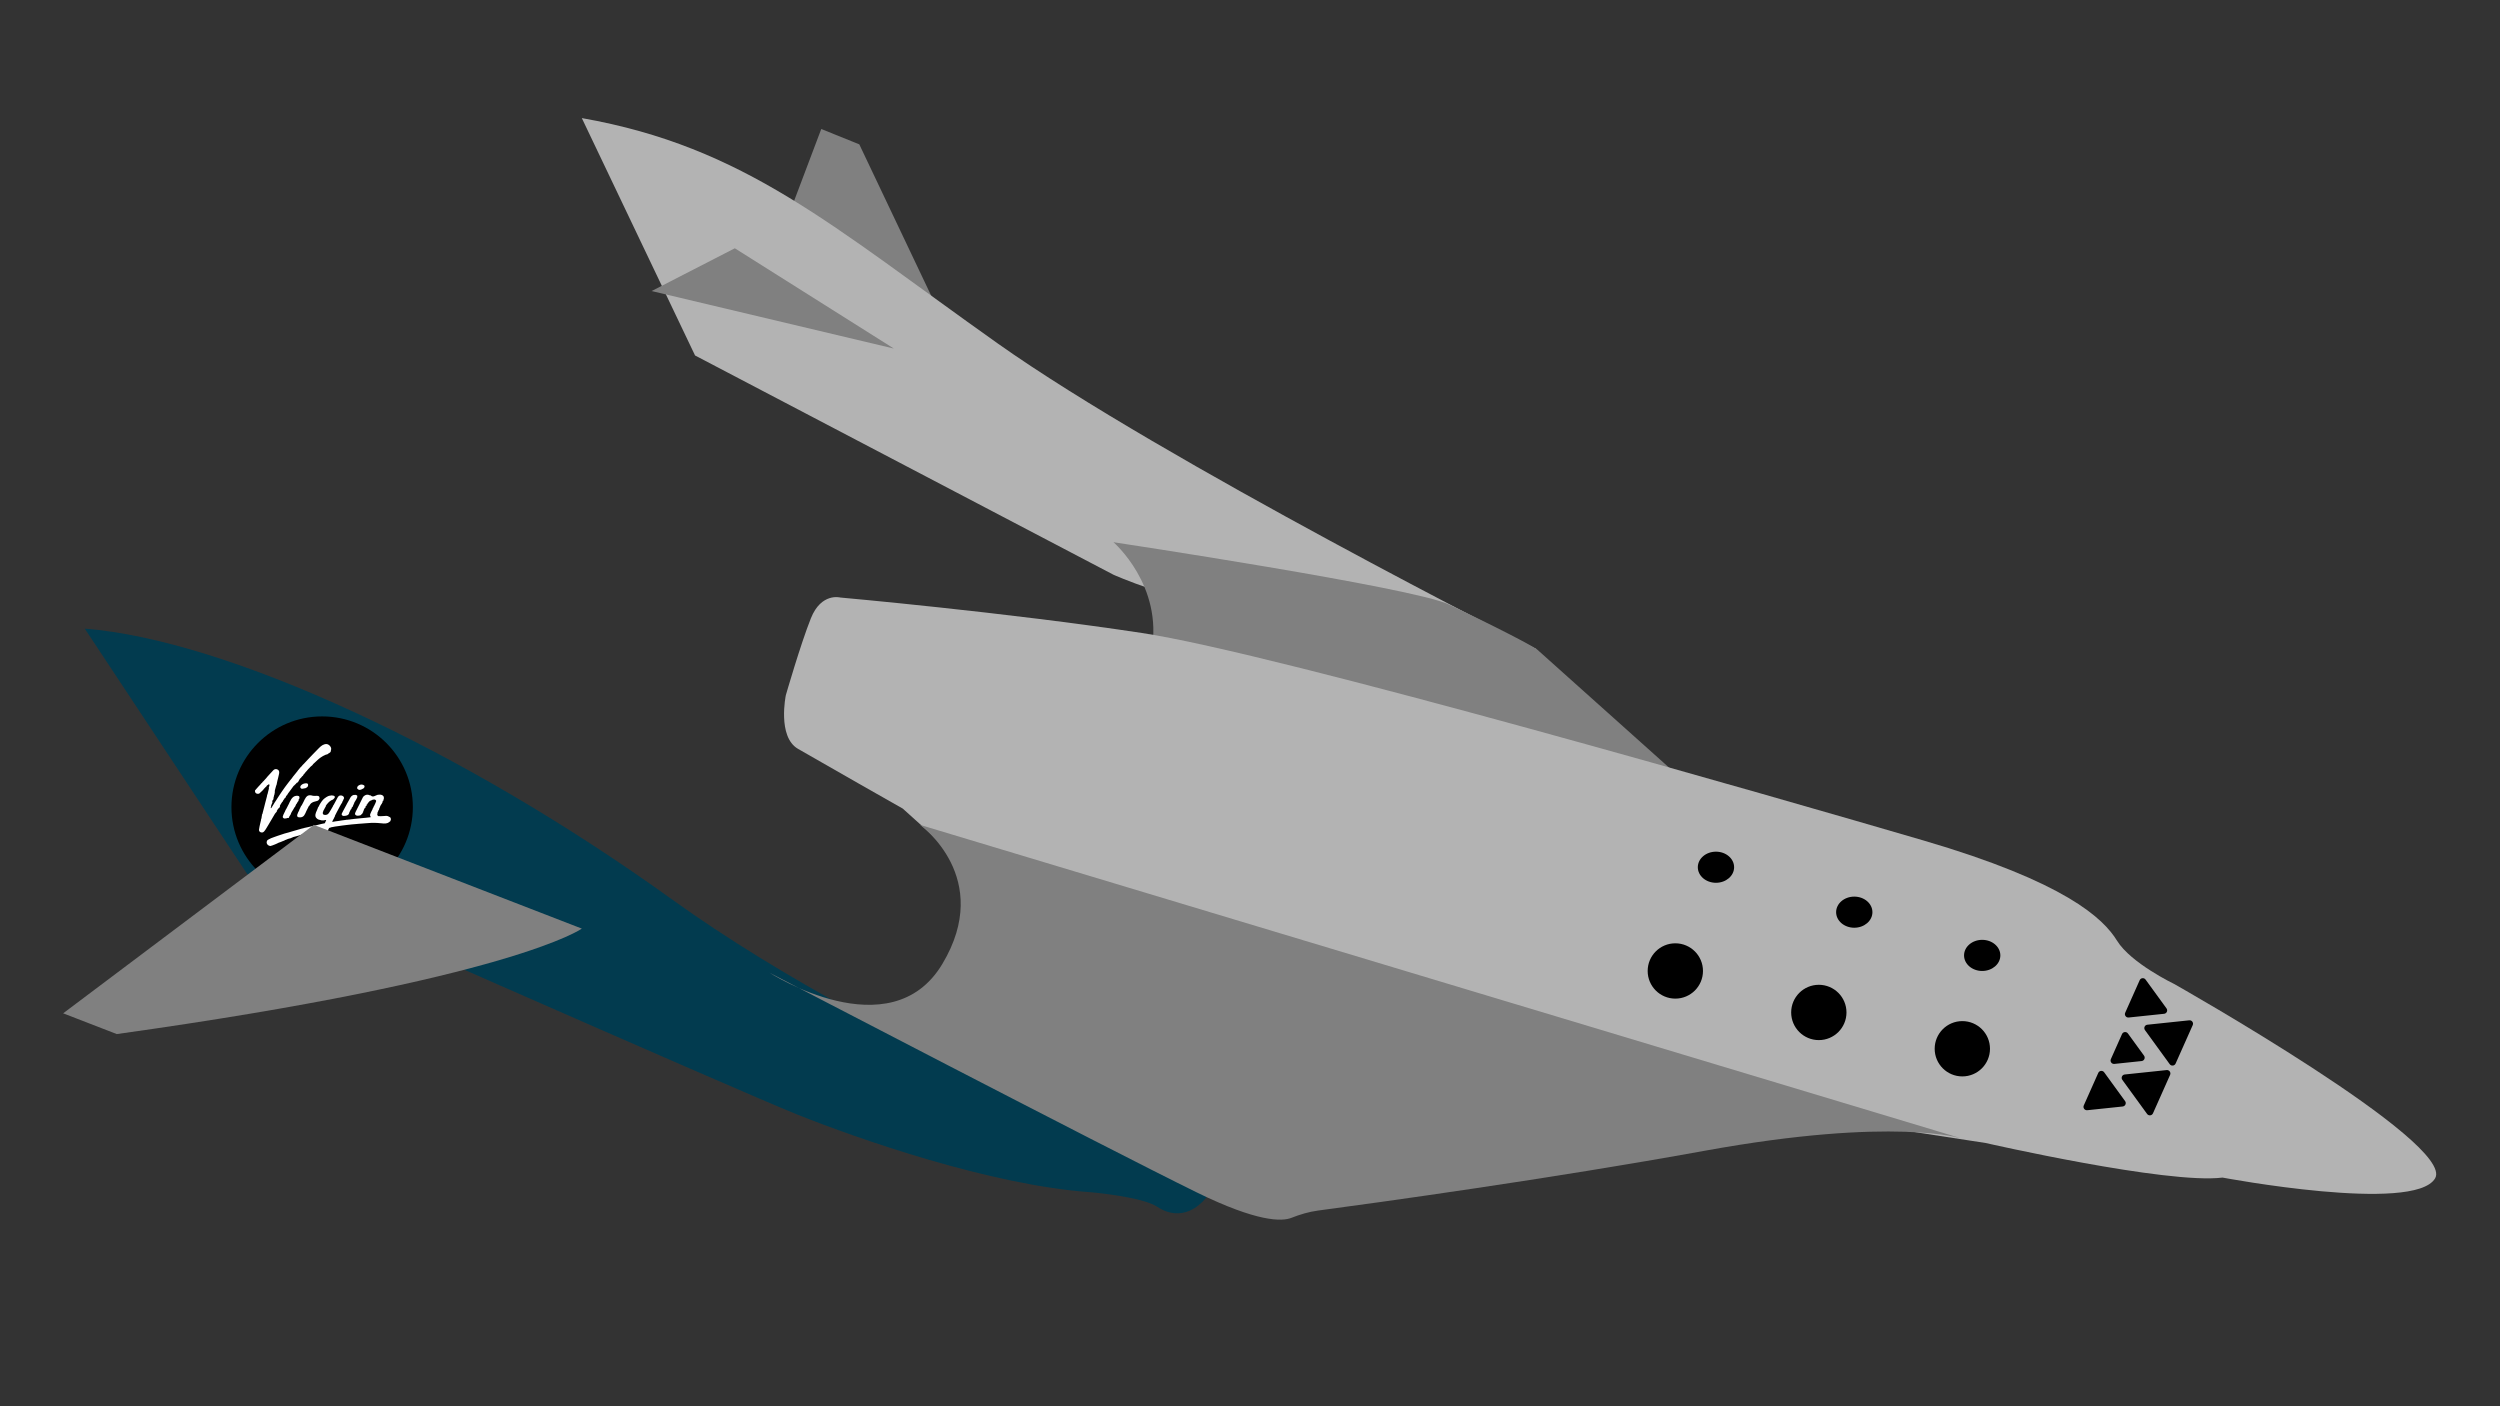 <?xml version="1.0" encoding="utf-8"?>
<!-- Generator: Adobe Illustrator 26.2.1, SVG Export Plug-In . SVG Version: 6.00 Build 0)  -->
<svg version="1.1" id="Capa_1" xmlns="http://www.w3.org/2000/svg" xmlns:xlink="http://www.w3.org/1999/xlink" x="0px" y="0px"
	 viewBox="0 0 1920 1080" style="enable-background:new 0 0 1920 1080;" xml:space="preserve">
<rect x="0" y="0" width="1920" height="1080" fill="#333333" stroke="none"/>
<style type="text/css">
	.st0{fill:#023B4F;}
	.st1{fill:#FFFFFF;}
	.st2{fill:#808080;}
	.st3{fill:#B3B3B3;}
</style>
<path class="st0" d="M65.1,482.8l124.81,188.54c0,0,375.76,165.97,422.23,184.56c46.47,18.59,148.71,54.44,225.72,59.75
	c0,0,39.17,3.32,51.12,11.29s31.18,9.58,46.79-21.77c0,0-249.28-91.76-419.9-214.58C355.49,575.14,174.64,491.43,65.1,482.8z"/>
<g>
	<circle cx="247.41" cy="619.86" r="69.66"/>
	<g>
		<path class="st1" d="M195.97,606.87c0.23-0.08,0.31-0.31,0.46-0.48c0.67-0.74,1.37-1.47,1.99-2.25c0.48-0.6,1.05-1.1,1.57-1.65
			c0.08-0.09,0.14-0.19,0.22-0.28c0.24-0.29,0.4-0.64,0.79-0.81c0.21-0.1,0.39-0.33,0.49-0.57c0.06-0.16,0.14-0.31,0.29-0.4
			c0.55-0.34,0.91-0.86,1.31-1.34c0.41-0.5,0.86-0.96,1.31-1.41c0.39-0.38,0.65-0.86,1.02-1.26c1.48-1.58,2.9-3.22,4.4-4.79
			c0.72-0.76,1.59-1.13,2.6-0.91c1.08,0.23,1.99,0.99,2.02,2.26c0.02,0.68-0.11,1.34-0.28,2c-0.22,0.84-0.38,1.69-0.58,2.54
			c-0.17,0.7-0.36,1.39-0.54,2.09c-0.06,0.23-0.12,0.45-0.14,0.69c-0.02,0.21-0.08,0.46-0.15,0.66c-0.09,0.25-0.07,0.51-0.14,0.76
			c-0.04,0.12,0.02,0.27-0.13,0.36c-0.03,0.02-0.06,0.1-0.05,0.12c0.21,0.3-0.12,0.52-0.11,0.79c0.01,0.21-0.24,0.21-0.27,0.43
			c-0.02,0.21-0.08,0.44-0.14,0.65c-0.16,0.6-0.34,1.19-0.49,1.79c-0.1,0.39-0.18,0.77-0.32,1.15c-0.04,0.1-0.08,0.2,0.02,0.29
			c0.05,0.05,0.07,0.1,0.04,0.16c-0.23,0.38-0.16,0.79-0.11,1.2c0.03,0.24-0.04,0.48-0.14,0.7c-0.09,0.21-0.18,0.41-0.05,0.64
			c0.03,0.05,0.04,0.13-0.02,0.17c-0.36,0.23-0.31,0.61-0.35,0.94c-0.03,0.29-0.06,0.56-0.2,0.82c-0.28,0.51-0.25,1.07-0.25,1.62
			c0,0.25-0.07,0.41-0.26,0.57c-0.29,0.24-0.42,0.6-0.6,0.93c-0.04,0.07-0.11,0.18-0.01,0.24c0.13,0.08,0.06,0.14,0,0.2
			c-0.12,0.13-0.12,0.31-0.05,0.42c0.22,0.39,0,0.74-0.16,1.01c-0.23,0.39-0.4,0.78-0.47,1.23c-0.03,0.19-0.15,0.36-0.22,0.54
			c-0.06,0.18-0.2,0.33-0.04,0.58c0.08,0.13-0.09,0.41-0.15,0.62c-0.02,0.06-0.05,0.11-0.09,0.16c-0.11,0.18-0.2,0.34,0.04,0.49
			c0.04,0.03,0.03,0.14,0.05,0.25c0.21-0.18,0.39-0.34,0.52-0.55c0.78-1.3,1.57-2.59,2.35-3.89c0.38-0.63,0.86-1.2,1.22-1.84
			c0.8-1.41,1.79-2.7,2.63-4.09c0.52-0.86,1.12-1.67,1.68-2.5c0.77-1.15,1.58-2.26,2.37-3.39c0.76-1.08,1.58-2.11,2.38-3.16
			c0.68-0.89,1.39-1.77,2.07-2.66c0.21-0.28,0.48-0.49,0.68-0.78c0.35-0.49,0.69-0.98,1.04-1.46c0.83-1.13,1.76-2.17,2.64-3.25
			c0.12-0.15,0.27-0.28,0.35-0.47c0.02-0.05,0.05-0.13,0.1-0.15c0.37-0.16,0.47-0.52,0.62-0.84c0.02-0.04,0.04-0.08,0.08-0.11
			c0.65-0.53,1.04-1.27,1.58-1.89c0.21-0.24,0.42-0.48,0.65-0.68c0.5-0.43,0.96-0.9,1.31-1.47c0.13-0.21,0.3-0.37,0.5-0.51
			c0.17-0.12,0.32-0.27,0.46-0.43c1.07-1.24,2.23-2.39,3.35-3.59c1.16-1.24,2.34-2.46,3.51-3.68c1.28-1.33,2.56-2.66,3.87-3.96
			c0.79-0.78,1.54-1.6,2.4-2.3c0.9-0.74,1.89-1.31,3.03-1.6c1.73-0.43,3.04,0.22,4.11,1.54c0.52,0.65,0.82,1.39,0.76,2.24
			c-0.03,0.48-0.11,0.95-0.27,1.4c-0.05,0.15-0.11,0.29-0.09,0.47c0.03,0.19-0.14,0.35-0.27,0.49c-0.43,0.45-0.97,0.75-1.51,1.02
			c-0.1,0.05-0.15,0.11-0.22,0.19c-0.2,0.23-0.38,0.46-0.76,0.42c-0.15-0.02-0.43-0.04-0.5,0.23c-0.23-0.03-0.43,0.08-0.64,0.13
			c-0.1,0.02-0.2,0.04-0.29,0.08c-1.25,0.57-2.43,1.27-3.57,2.05c-1.64,1.13-3.03,2.56-4.49,3.9c-0.36,0.33-0.73,0.67-1.1,1
			c-0.1,0.09-0.22,0.17-0.27,0.3c-0.28,0.72-0.98,1.04-1.5,1.53c-0.44,0.42-0.91,0.82-1.27,1.32c-0.18,0.25-0.39,0.43-0.62,0.61
			c-0.18,0.14-0.34,0.3-0.46,0.49c-0.31,0.48-0.75,0.83-1.08,1.29c-0.19,0.27-0.47,0.46-0.68,0.7c-0.23,0.26-0.39,0.56-0.61,0.81
			c-0.37,0.43-0.68,0.91-1.12,1.28c-0.11,0.1-0.19,0.2-0.17,0.34c0.05,0.23-0.08,0.29-0.24,0.41c-0.33,0.24-0.66,0.49-0.91,0.84
			c-0.27,0.38-0.52,0.81-0.94,1.07c-0.34,0.21-0.53,0.55-0.73,0.88c-0.36,0.58-0.7,1.17-0.99,1.8c-0.16,0.35-0.44,0.63-0.86,0.7
			c-0.12,0.02-0.24,0.07-0.31,0.17c-0.22,0.3-0.53,0.53-0.73,0.85c-0.04,0.06-0.08,0.15-0.14,0.17c-0.35,0.12-0.49,0.45-0.73,0.69
			c-0.05,0.05-0.1,0.12-0.16,0.16c-0.67,0.42-1.04,1.1-1.5,1.7c-0.73,0.94-1.39,1.95-2.13,2.89c-0.44,0.56-0.85,1.16-1.29,1.72
			c-0.15,0.2-0.25,0.43-0.36,0.64c-0.1,0.19-0.33,0.33-0.31,0.59c0,0.05-0.09,0.12-0.16,0.15c-0.53,0.28-0.64,0.46-0.8,1.06
			c-0.11,0.43-0.28,0.86-0.76,1.06c-0.15,0.06-0.28,0.14-0.3,0.31c-0.04,0.43-0.41,0.65-0.63,0.95c-0.11,0.15-0.24,0.3-0.31,0.48
			c-0.13,0.33-0.38,0.6-0.46,0.96c-0.02,0.07-0.06,0.14-0.15,0.15c-0.26,0.05-0.31,0.25-0.43,0.45c-0.18,0.32-0.37,0.64-0.6,0.93
			c-0.27,0.34-0.46,0.73-0.68,1.1c-0.07,0.11-0.09,0.25-0.18,0.36c-0.1,0.12-0.19,0.27,0,0.42c0.06,0.04-0.08,0.55-0.17,0.7
			c-0.16,0.26-0.33,0.52-0.5,0.77c-0.05,0.07-0.11,0.16-0.19,0.18c-0.41,0.14-0.64,0.45-0.84,0.81c-0.26,0.45-0.56,0.88-0.8,1.34
			c-0.08,0.15-0.12,0.27-0.02,0.45c0.15,0.27,0.01,0.47-0.3,0.46c-0.17-0.01-0.21,0.05-0.25,0.18c-0.05,0.17-0.14,0.31-0.27,0.4
			c-0.48,0.34-0.7,0.86-0.96,1.34c-0.29,0.53-0.62,1.03-0.92,1.55c-0.42,0.72-0.85,1.44-1.27,2.17c-0.14,0.24-0.29,0.49-0.44,0.73
			c-0.62,1.01-1.19,2.05-1.8,3.06c-0.59,0.99-1.17,1.99-1.79,2.97c-0.52,0.82-0.99,1.67-1.67,2.38c-0.56,0.59-1.2,0.96-2.03,0.84
			c-0.67-0.1-1.26-0.32-1.65-0.96c-0.23-0.38-0.34-0.78-0.29-1.2c0.1-0.86,0.3-1.71,0.45-2.57c0.18-1.02,0.45-2.02,0.68-3.02
			c0.11-0.49,0.27-0.98,0.36-1.48c0.03-0.18,0.1-0.34,0.02-0.52c-0.03-0.08-0.01-0.14,0.05-0.2c0.12-0.12,0.17-0.29,0.2-0.45
			c0.1-0.62,0.25-1.22,0.4-1.83c0.05-0.19-0.08-0.27-0.22-0.34c0.11-0.14,0.33-0.13,0.36-0.33c0.02-0.16,0.02-0.3-0.07-0.43
			c-0.09-0.13-0.02-0.23,0.06-0.32c0.38-0.44,0.45-0.99,0.57-1.54c0.16-0.73,0.37-1.45,0.56-2.17c0.19-0.73,0.36-1.45,0.57-2.17
			c0.31-1.08,0.52-2.19,0.82-3.27c0.46-1.63,0.84-3.28,1.29-4.92c0.12-0.43,0.04-0.9,0.27-1.3c0.25-0.42,0.3-0.91,0.41-1.37
			c0.24-1.02,0.53-2.03,0.76-3.05c0.08-0.35,0.16-0.64,0.01-0.98c-0.11-0.26,0.22-0.45,0.14-0.71c0.25-0.23,0.21-0.64,0.51-0.82
			c-0.05-0.09-0.1-0.12-0.17-0.1c-0.24,0.07-0.23-0.05-0.14-0.2c0.15-0.27,0.15-0.46-0.03-0.66c-0.24-0.26-0.25-0.24-0.53,0
			c-0.24,0.22-0.42,0.52-0.82,0.55c-0.13,0.01-0.2,0.3-0.44,0.24c-0.03-0.01-0.02,0.11-0.03,0.16c-0.05,0.26-0.22,0.44-0.41,0.63
			c-0.24,0.23-0.52,0.41-0.74,0.66c-0.22,0.25-0.47,0.5-0.7,0.76c-0.18,0.22-0.46,0.3-0.57,0.63c-0.09,0.26-0.36,0.48-0.6,0.64
			c-0.19,0.13-0.06,0.42-0.36,0.48c-0.26,0.05-0.35,0.35-0.53,0.53c-0.17,0.16-0.37,0.28-0.55,0.43c-0.23,0.19-0.43,0.42-0.62,0.64
			c-0.32,0.37-0.67,0.67-1.14,0.79c-0.47,0.12-0.93,0.09-1.41-0.03c-1.01-0.25-1.4-1.03-1.48-1.81c-0.02-0.24,0.13-0.47,0.02-0.7
			C195.92,606.98,195.95,606.93,195.97,606.87z"/>
		<path class="st1" d="M293.73,615.76c0.07,0.05,0.14-0.03,0.21-0.01c0,0.03,0.01,0.06,0,0.08c-0.02,0.04-0.04,0.1-0.07,0.11
			c-0.19,0.08,0.01,0.35-0.19,0.42c-0.19,0.07-0.18,0.27-0.29,0.4c-0.15,0.18-0.07,0.4-0.13,0.61c-0.11,0.1-0.28-0.13-0.39,0.07
			c-0.07,0.13-0.07,0.25,0.01,0.38c0.05,0.08-0.03,0.11-0.08,0.12c-0.21,0.01-0.26,0.11-0.2,0.3c0.01,0.04,0,0.11,0,0.11
			c-0.45,0.04-0.36,0.48-0.52,0.73c-0.17,0.28-0.28,0.6-0.4,0.9c-0.07,0.17-0.21,0.34-0.08,0.55c0.02,0.03,0.01,0.11-0.03,0.11
			c-0.32-0.01-0.16,0.37-0.38,0.45c-0.04,0.01-0.09,0.13-0.08,0.14c0.23,0.24-0.08,0.41-0.07,0.6c0.01,0.24-0.26,0.24-0.28,0.43
			c-0.02,0.18-0.07,0.34-0.29,0.39c-0.06,0.01-0.22,0.2,0.04,0.27c0.08,0.02,0.05,0.1-0.01,0.13c-0.19,0.09-0.44,0.16-0.22,0.45
			c0.03,0.05-0.02,0.07-0.06,0.09c-0.26,0.19-0.33,0.33-0.28,0.63c0.01,0.09-0.05,0.13-0.06,0.2c-0.02,0.08-0.07,0.16,0.01,0.25
			c0.17,0.17,0.11,0.29-0.1,0.36c-0.09,0.03-0.17,0.16-0.1,0.2c0.21,0.13,0.05,0.28,0.07,0.42c0.05,0.31,0.17,0.61,0.35,0.86
			c0.14,0.2,0.38,0.27,0.63,0.3c0.69,0.07,1.38,0.04,2.07,0.01c0.88-0.04,1.76-0.1,2.65-0.15c0.39-0.02,0.77-0.09,1.16-0.1
			c0.82-0.03,1.53,0.28,2.2,0.69c0.31,0.19,0.66,0.31,0.94,0.57c0.2,0.18,0.28,0.39,0.33,0.61c0.07,0.3,0.08,0.62,0.1,0.94
			c0.01,0.22,0.02,0.45-0.21,0.58c-0.12,0.07-0.05,0.16-0.05,0.24c0.02,0.23-0.09,0.42-0.25,0.55c-0.37,0.29-0.76,0.56-1.14,0.85
			c-0.46,0.35-0.97,0.57-1.55,0.65c-0.3,0.04-0.58,0.15-0.88,0.18c-1.01,0.12-2.01-0.01-3-0.12c-1.21-0.14-2.42-0.22-3.63-0.3
			c-1.33-0.1-2.66,0.01-4-0.05c-0.52-0.02-1.05,0.06-1.57,0.1c-1.1,0.08-2.21,0.15-3.31,0.23c-0.85,0.06-1.7,0.15-2.55,0.21
			c-0.91,0.07-1.82,0.14-2.73,0.19c-0.36,0.02-0.71,0.08-1.07,0.11c-1.3,0.12-2.6,0.21-3.9,0.34c-1.34,0.14-2.68,0.32-4.02,0.45
			c-1.21,0.12-2.41,0.3-3.61,0.45c-1.07,0.14-2.13,0.3-3.2,0.46c-1.39,0.2-2.8,0.34-4.17,0.68c-0.31,0.08-0.64,0.11-0.97,0.17
			c-0.17,0.03-0.32,0.05-0.44,0.19c-0.08,0.09-0.19,0.12-0.32,0.12c-0.52-0.03-0.91,0.19-1.09,0.69c-0.1,0.3-0.31,0.53-0.43,0.82
			c-0.09,0.22-0.06,0.54-0.41,0.65c-0.13,0.04,0.13,0.24-0.03,0.39c-0.1,0.09-0.25,0.18-0.28,0.34c0,0.02,0.02,0.06,0.03,0.08
			c0.09,0.2-0.03,0.34-0.13,0.49c-0.19,0.25-0.47,0.47-0.36,0.85c0.01,0.03-0.02,0.14-0.17,0.12c-0.18-0.03-0.16,0.21-0.14,0.3
			c0.05,0.21-0.04,0.34-0.18,0.47c-0.04,0.04-0.11,0.08-0.12,0.13c-0.11,0.62-0.51,1.11-0.72,1.68c-0.11,0.3-0.33,0.57-0.25,0.93
			c0.01,0.05-0.08,0.22-0.1,0.22c-0.42,0.04-0.24,0.39-0.32,0.6c-0.16,0.43-0.33,0.86-0.53,1.28c-0.2,0.41-0.31,0.87-0.63,1.23
			c-0.06,0.07,0.01,0.15-0.01,0.21c-0.14,0.44-0.34,0.84-0.55,1.25c-0.11,0.21-0.19,0.46-0.19,0.69c0,0.13-0.02,0.15-0.12,0.14
			c-0.25-0.03-0.35,0.14-0.4,0.33c-0.04,0.15-0.25,0.32,0.01,0.47c0.09,0.05,0.07,0.16,0.01,0.24c-0.06,0.1-0.13,0.01-0.19-0.01
			c-0.16-0.04-0.22,0.09-0.15,0.17c0.17,0.19-0.05,0.31-0.04,0.46c0.01,0.22-0.13,0.32-0.28,0.45c-0.13,0.11-0.17,0.33-0.38,0.38
			c-0.07,0.02-0.08,0.1-0.05,0.15c0.07,0.14,0,0.29,0,0.43c0,0.22,0.13,0.57-0.31,0.63c-0.16,0.03-0.23,0.22-0.22,0.4
			c0.02,0.17,0.04,0.34,0.05,0.52c-0.34,0-0.34,0-0.44,0.33c-0.03,0.1-0.04,0.19,0.07,0.22c0.22,0.05,0.03,0.2,0.08,0.29
			c0.12,0.21-0.05,0.14-0.15,0.14c-0.03,0-0.08,0.02-0.08,0.02c0.02,0.28-0.18,0.46-0.31,0.68c-0.05,0.08,0.11,0.34,0.26,0.51
			c-0.06,0.12-0.22,0.16-0.29,0.31c-0.05,0.1-0.14,0.14,0.01,0.21c0.01,0.01,0.03,0.03,0.03,0.03c-0.18,0.17-0.04,0.42-0.12,0.56
			c-0.08,0.16,0.04,0.3-0.07,0.44c-0.04,0.05-0.07,0.23-0.1,0.23c-0.4-0.02-0.24,0.43-0.47,0.55c-0.14,0.07-0.07,0.22-0.09,0.33
			c-0.01,0.11-0.01,0.24,0.18,0.19c0.02-0.01,0.07,0.19,0.03,0.31c-0.13,0.35-0.21,0.71-0.08,1.08c0.04,0.13-0.03,0.2-0.12,0.26
			c-0.19,0.11-0.36,0.29-0.61,0.17c-0.06,0.16,0.06,0.12,0.1,0.13c0.06,0.02,0.07,0.05,0.08,0.1c0.02,0.08-0.05,0.06-0.08,0.05
			c-0.36-0.03-0.3,0.28-0.39,0.47c-0.08,0.18-0.05,0.33,0.15,0.4c0.11,0.04,0.17,0.12,0.21,0.22c0.04,0.1,0.15,0.21-0.06,0.26
			c-0.09,0.02-0.03,0.1-0.03,0.15c0,0.09,0.16,0.22,0.1,0.22c-0.25,0-0.2,0.41-0.47,0.33c-0.04-0.01-0.08-0.02-0.12-0.03
			c0.34,0.22-0.36,0.36-0.04,0.64c0.11,0.1,0.05,0.41,0.32,0.57c-0.35,0.11-0.47,0.44-0.76,0.56c-0.07,0.03-0.1,0.14-0.03,0.23
			c0.06,0.07,0.12,0.14,0.2,0.24c-0.38-0.04-0.62,0.14-0.82,0.4c-0.12,0.16-0.3,0.25-0.48,0.32c-0.57,0.2-1.17,0.35-1.77,0.24
			c-0.49-0.09-0.98-0.28-1.36-0.64c-0.07-0.06-0.13-0.12-0.2-0.18c-0.84-0.62-1.07-1.46-0.97-2.46c0.13-1.21,0.53-2.32,1.07-3.4
			c0.33-0.66,0.6-1.34,0.91-2.01c0.32-0.68,0.65-1.35,0.97-2.03c0.13-0.28,0.24-0.58,0.36-0.86c0.19-0.46,0.43-0.89,0.69-1.31
			c0.15-0.23,0.22-0.51,0.32-0.77c0.15-0.39,0.24-0.81,0.51-1.15c0.08-0.1,0.13-0.24,0.16-0.37c0.09-0.42,0.31-0.78,0.51-1.15
			c0.24-0.44,0.53-0.87,0.56-1.4c0-0.03,0.01-0.07,0.03-0.08c0.4-0.2,0.4-0.63,0.55-0.97c0.34-0.75,0.67-1.51,0.98-2.28
			c0.61-1.51,1.3-2.99,1.92-4.51c0.44-1.08,0.89-2.17,1.43-3.2c0.03-0.06,0.04-0.14,0.07-0.24c-0.25-0.05-0.48-0.03-0.71,0
			c-1.1,0.17-2.17,0.42-3.24,0.74c-0.89,0.27-1.8,0.46-2.69,0.69c-1.23,0.32-2.47,0.62-3.69,0.98c-1.16,0.34-2.33,0.68-3.5,1
			c-0.62,0.17-1.25,0.32-1.87,0.49c-1.18,0.33-2.36,0.69-3.55,1.02c-0.84,0.23-1.68,0.44-2.52,0.66c-0.04,0.01-0.1,0.01-0.13,0.03
			c-0.48,0.3-1.06,0.37-1.56,0.67c-0.42,0.25-0.91,0.4-1.4,0.47c-0.85,0.12-1.59,0.52-2.36,0.82c-0.32,0.13-0.61,0.32-0.96,0.35
			c-0.07,0.01-0.16,0.02-0.21,0.07c-0.51,0.48-1.21,0.58-1.81,0.84c-1,0.44-2,0.87-3.06,1.17c-0.46,0.13-0.8,0.48-1.24,0.62
			c-0.57,0.19-1.08,0.5-1.63,0.71c-0.68,0.26-1.39,0.49-2.05,0.79c-0.5,0.22-1,0.36-1.53,0.45c-0.18,0.03-0.32-0.07-0.47-0.12
			c-0.96-0.26-1.71-0.78-2.13-1.71c-0.23-0.49-0.27-1.02-0.12-1.53c0.08-0.28,0.11-0.57,0.29-0.84c0.22-0.31,0.49-0.52,0.8-0.7
			c1.41-0.82,2.9-1.45,4.45-1.95c0.9-0.29,1.79-0.62,2.67-0.95c1.8-0.66,3.62-1.27,5.47-1.81c1.01-0.29,2.02-0.56,3.04-0.82
			c0.91-0.24,1.81-0.52,2.71-0.82c1.48-0.49,3-0.82,4.48-1.29c0.93-0.3,1.88-0.51,2.81-0.81c0.48-0.16,0.99-0.26,1.49-0.35
			c0.29-0.05,0.54-0.17,0.81-0.25c0.69-0.2,1.41-0.27,2.11-0.44c1.15-0.28,2.3-0.55,3.45-0.81c0.83-0.19,1.67-0.34,2.5-0.54
			c1.65-0.4,3.28-0.84,4.93-1.23c0.77-0.19,1.55-0.32,2.33-0.47c0.11-0.02,0.2-0.03,0.24-0.15c0.07-0.18,0.21-0.33,0.29-0.5
			c0.25-0.51,0.45-1.04,0.67-1.56c0.05-0.11,0.12-0.23,0.01-0.33c-0.1-0.09-0.22-0.04-0.34-0.01c-0.55,0.11-1.1,0.21-1.65,0.31
			c-0.09,0.02-0.18,0.03-0.26,0c-0.36-0.1-0.73-0.11-1.09-0.07c-0.25,0.02-0.45,0.04-0.64-0.14c-0.05-0.05-0.17-0.03-0.26-0.04
			c-1-0.14-1.93-0.45-2.71-1.1c-0.58-0.49-1.04-1.08-1.2-1.84c-0.11-0.5-0.07-1.01,0.01-1.52c0.16-1.01,0.61-1.91,1.02-2.83
			c0.22-0.49,0.44-0.99,0.64-1.49c0.1-0.25,0.09-0.53,0.22-0.77c0.12-0.22,0.23-0.45,0.42-0.63c0.27-0.25,0.37-0.62,0.51-0.94
			c0.28-0.65,0.68-1.23,1.04-1.83c0.57-0.97,1.26-1.86,2-2.71c0.5-0.57,1.13-0.99,1.72-1.44c0.64-0.48,1.33-0.88,2.04-1.23
			c0.51-0.25,1.07-0.39,1.64-0.45c0.1-0.01,0.21-0.01,0.31-0.04c0.83-0.27,1.63-0.06,2.44,0.1c0.32,0.06,0.55,0.31,0.77,0.53
			c0.18,0.18,0.14,0.79-0.04,1.02c-0.09,0.12-0.16,0.25-0.25,0.36c-0.45,0.57-0.95,1.1-1.68,1.33c-0.29,0.09-0.58,0.15-0.78,0.41
			c-0.07,0.1-0.19,0.13-0.31,0.16c-0.17,0.04-0.28,0.15-0.4,0.27c-0.2,0.2-0.45,0.35-0.68,0.52c-0.06,0.04-0.14,0.07-0.18,0.13
			c-0.5,0.69-1.22,1.16-1.71,1.87c-0.24,0.35-0.51,0.68-0.72,1.06c-0.08,0.15-0.17,0.32-0.14,0.51c0.04,0.28-0.07,0.5-0.3,0.66
			c-0.06,0.04-0.12,0.1-0.14,0.17c-0.19,0.56-0.62,1-0.79,1.56c-0.01,0.03-0.01,0.07-0.03,0.08c-0.46,0.36-0.42,0.96-0.7,1.42
			c-0.28,0.47-0.33,1.02-0.29,1.57c0.03,0.4,0.23,0.72,0.61,0.88c0.86,0.37,1.72,0.33,2.59,0.01c0.8-0.29,1.29-0.91,1.73-1.58
			c0.45-0.7,0.88-1.43,1.31-2.15c0.46-0.77,0.93-1.54,1.34-2.34c0.15-0.29,0.43-0.55,0.39-0.92c0-0.04,0.02-0.1,0.05-0.11
			c0.32-0.11,0.35-0.43,0.49-0.66c0.46-0.82,0.88-1.68,1.35-2.49c0.63-1.07,1.09-2.24,1.75-3.29c0.41-0.65,0.98-1.04,1.7-1.13
			c0.92-0.11,1.79,0.06,2.5,0.73c0.4,0.37,0.47,0.86,0.52,1.36c0.01,0.06-0.08,0.18-0.12,0.27c-0.13,0.29-0.28,0.56-0.42,0.84
			c-0.05,0.11-0.12,0.22-0.07,0.34c0.04,0.09,0.01,0.14-0.08,0.17c-0.04,0.01-0.11,0.03-0.11,0.05c-0.02,0.49-0.57,0.77-0.52,1.28
			c-0.32,0.34-0.24,0.92-0.71,1.17c-0.41,0.63-0.76,1.29-1.1,1.96c-0.43,0.86-0.89,1.7-1.35,2.55c-0.33,0.6-0.68,1.2-0.98,1.82
			c-0.4,0.83-0.81,1.65-1.25,2.46c-0.17,0.31-0.34,0.63-0.35,1.01c0,0.15-0.08,0.34-0.18,0.45c-0.33,0.35-0.45,0.8-0.61,1.22
			c-0.01,0.03-0.02,0.06-0.04,0.08c-0.54,0.62-0.71,1.43-1.09,2.13c-0.05,0.09-0.14,0.19-0.06,0.29c0.09,0.11,0.22,0.08,0.33,0.05
			c1.45-0.4,2.96-0.42,4.44-0.69c0.97-0.18,1.96-0.28,2.94-0.45c0.8-0.13,1.61-0.17,2.4-0.32c0.56-0.1,1.12-0.21,1.69-0.17
			c0.17,0.01,0.32-0.06,0.48-0.09c0.32-0.07,0.62-0.1,0.96-0.07c0.33,0.03,0.67-0.12,1.01-0.17c0.34-0.05,0.69-0.05,1.03-0.1
			c0.55-0.09,1.09-0.19,1.64-0.22c1.17-0.06,2.32-0.3,3.49-0.34c0.61-0.02,1.22-0.13,1.83-0.19c0.88-0.08,1.76-0.16,2.64-0.24
			c0.07-0.01,0.15,0,0.22-0.01c1.19-0.2,2.39-0.2,3.58-0.41c0.22-0.04,0.45-0.03,0.67-0.07c0.25-0.04,0.29-0.14,0.15-0.32
			c-0.55-0.69-0.6-1.42-0.3-2.23c0.18-0.48,0.42-0.93,0.6-1.4c0.23-0.63,0.62-1.17,0.93-1.76c0.04-0.08,0.09-0.17,0.09-0.25
			c0.03-0.49,0.27-0.87,0.57-1.23c0.03-0.03,0.07-0.07,0.07-0.11c0.03-0.56,0.41-0.94,0.66-1.4c0.34-0.65,0.64-1.32,0.94-1.99
			c0.2-0.44,0.38-0.89,0.54-1.34c0.22-0.61,0.04-0.93-0.48-1.3c-0.6-0.42-1.18-0.31-1.82-0.19c-0.44,0.08-0.79,0.26-1.15,0.5
			c-0.19,0.13-0.46,0.13-0.68,0.22c-0.13,0.05-0.3,0.06-0.35,0.24c-0.02,0.07-0.1,0.13-0.17,0.13c-0.33-0.01-0.5,0.19-0.62,0.46
			c-0.02,0.05-0.07,0.11-0.12,0.13c-0.48,0.18-0.41,0.8-0.83,1.03c0.08,0.33-0.1,0.29-0.31,0.24c-0.06-0.01-0.19,0.08-0.13,0.13
			c0.21,0.2-0.04,0.3-0.06,0.45c-0.02,0.14-0.05,0.22-0.22,0.16c-0.15-0.06-0.22,0.04-0.24,0.18c-0.02,0.19-0.11,0.37-0.06,0.57
			c0.05,0.19-0.04,0.33-0.23,0.37c-0.14,0.03-0.23,0.11-0.34,0.17c-0.23,0.12-0.34,0.27-0.19,0.51c0.13,0.22-0.09,0.36-0.12,0.54
			c-0.03,0.18-0.07,0.37-0.35,0.31c-0.15-0.03-0.3,0.1-0.27,0.23c0.05,0.21-0.1,0.26-0.18,0.39c-0.23,0.38-0.41,0.8-0.61,1.2
			c-0.01,0.03-0.01,0.06-0.02,0.09c-0.05,0.14,0.21,0.16,0.12,0.29c-0.06,0.09-0.23,0.06-0.27,0.21c-0.01,0.05-0.1,0.12-0.09,0.14
			c0.12,0.2-0.28,0.37-0.03,0.59c0.06,0.06-0.02,0.16-0.11,0.21c-0.29,0.17-0.34,0.53-0.57,0.75c-0.02,0.02-0.03,0.06-0.02,0.08
			c0.13,0.38-0.13,0.48-0.41,0.6c-0.3,0.14-0.51,0.4-0.68,0.67c-0.08,0.13-0.17,0.16-0.3,0.21c-0.73,0.3-1.51,0.31-2.28,0.35
			c-0.45,0.02-0.86-0.13-1.24-0.35c-0.62-0.36-0.83-0.96-0.62-1.66c0.11-0.39,0.29-0.76,0.47-1.12c0.53-1.08,1.05-2.16,1.61-3.21
			c0.39-0.74,0.73-1.51,1.14-2.24c0.23-0.41,0.41-0.86,0.62-1.29c0.72-1.42,1.41-2.85,2.12-4.28c0.26-0.51,0.69-0.87,1.14-1.2
			c1.27-0.93,2.64-1.07,4.06-0.36c0.14,0.07,0.27,0.1,0.43,0.07c0.28-0.04,0.49,0.07,0.69,0.3c0.18,0.22,0.46,0.37,0.75,0.45
			c0.79,0.2,1.54,0.07,2.24-0.34c0.17-0.1,0.34-0.2,0.53-0.24c0.41-0.09,0.78-0.29,1.16-0.47c0.04-0.02,0.08-0.05,0.12-0.06
			c0.86-0.13,1.71-0.28,2.59-0.14c0.62,0.1,1.19,0.3,1.67,0.72c0.55,0.49,0.81,1.08,0.71,1.81c-0.03,0.22-0.12,0.43,0.06,0.63
			c0.04,0.05,0.02,0.13-0.05,0.15c-0.4,0.1-0.26,0.41-0.19,0.62c0.09,0.28-0.23,0.4-0.17,0.64c-0.66-0.07-0.44,0.58-0.69,0.85
			C293.71,615.72,293.73,615.74,293.73,615.76z"/>
		<path class="st1" d="M228.67,624.72c0.06-0.26,0.27-0.55,0.31-0.9c0.02-0.15,0.12-0.28,0.23-0.38c0.18-0.17,0.3-0.39,0.36-0.62
			c0.1-0.4,0.39-0.72,0.41-1.17c0.01-0.23,0.19-0.47,0.35-0.67c0.15-0.18,0.27-0.36,0.28-0.59c0.02-0.29,0.25-0.45,0.34-0.7
			c0.15-0.41,0.3-0.85,0.7-1.11c0.04-0.02,0.07-0.07,0.08-0.1c0.42-0.96,0.99-1.85,1.45-2.8c0.53-1.1,1-2.25,1.75-3.24
			c0.18-0.24,0.37-0.47,0.58-0.68c1.01-1.03,2.25-1.15,3.58-0.91c0.68,0.12,1.32,0.42,2.03,0.38c0.48-0.03,0.97-0.03,1.45-0.02
			c0.57,0,1.14-0.09,1.71,0.08c0.74,0.22,1.05,0.58,1.07,1.35c0.01,0.21,0.02,0.42,0.01,0.63c-0.01,0.21,0.01,0.45-0.28,0.55
			c-0.08,0.03-0.17,0.15-0.18,0.24c-0.1,0.52-0.58,0.65-0.93,0.9c-0.17,0.12-0.37,0.17-0.59,0.21c-0.87,0.16-1.71,0.43-2.55,0.7
			c-0.73,0.24-1.36,0.69-1.99,1.12c-0.18,0.13-0.14,0.44-0.41,0.49c-0.19,0.45-0.67,0.71-0.77,1.22c-0.01,0.06-0.02,0.14-0.08,0.15
			c-0.46,0.13-0.54,0.56-0.72,0.9c-0.56,1.06-1.06,2.16-1.62,3.23c-0.24,0.46-0.48,0.93-0.62,1.44c-0.01,0.04-0.01,0.1-0.04,0.13
			c-0.41,0.35-0.46,0.9-0.73,1.33c-0.37,0.6-0.84,1.09-1.47,1.41c-1.06,0.54-2.18,0.55-3.31,0.31c-0.38-0.08-0.63-0.32-0.76-0.73
			c-0.22-0.69-0.04-1.3,0.24-1.91C228.58,624.89,228.61,624.84,228.67,624.72z"/>
		<path class="st1" d="M229.88,613.63c-0.41,0.05-0.49,0.14-0.52,0.52c-0.01,0.12,0,0.24,0.01,0.36c0.01,0.13,0.06,0.26-0.1,0.36
			c-0.09,0.05-0.13,0.17-0.13,0.28c0,0.1-0.03,0.18-0.1,0.24c-0.55,0.46-0.74,1.14-1.1,1.71c-0.1,0.16-0.21,0.34-0.35,0.46
			c-0.23,0.19-0.31,0.43-0.39,0.69c-0.14,0.46-0.45,0.85-0.58,1.31c-0.28,0.15-0.3,0.51-0.57,0.67c-0.14,0.09-0.18,0.24-0.22,0.38
			c-0.11,0.33-0.3,0.61-0.5,0.9c-0.41,0.62-0.8,1.26-1.18,1.9c-0.38,0.63-0.71,1.29-0.9,2.01c-0.09,0.35-0.36,0.58-0.54,0.87
			c-0.24,0.41-0.4,0.86-0.8,1.18c-0.18,0.14-0.13,0.24,0.17,0.44c-0.13,0.14-0.17,0.45-0.48,0.18c-0.07-0.06-0.1,0.03-0.14,0.06
			c-0.05,0.04-0.09,0.1-0.15,0.08c-0.5-0.17-0.91,0.18-1.37,0.26c-0.46,0.08-0.92,0.16-1.38,0.15c-0.56-0.01-1.01-0.33-1.3-0.79
			c-0.21-0.33-0.08-0.73,0.01-1.09c0.21-0.88,0.66-1.66,1.04-2.47c0.35-0.76,0.82-1.46,1.06-2.28c0.04-0.14,0.14-0.27,0.23-0.39
			c0.24-0.34,0.49-0.68,0.61-1.09c0.09-0.29,0.25-0.53,0.43-0.77c0.19-0.26,0.25-0.61,0.42-0.89c0.17-0.27,0.33-0.54,0.45-0.83
			c0.12-0.29,0.29-0.56,0.43-0.84c0.21-0.42,0.33-0.89,0.58-1.3c0.21-0.35,0.42-0.69,0.59-1.06c0.25-0.56,0.58-1.08,0.95-1.57
			c0.74-0.95,1.64-1.71,2.86-1.97c0.61-0.13,1.24-0.24,1.87-0.12c0.51,0.09,0.95,0.27,1.15,0.81c0.12,0.33,0.07,0.68-0.05,0.96
			C229.8,613.21,229.81,613.41,229.88,613.63z"/>
		<path class="st1" d="M269.72,621.51c-0.08,0-0.17-0.07-0.23,0.05c-0.09,0.17-0.21,0.33-0.29,0.5c-0.33,0.67-0.65,1.35-0.97,2.03
			c-0.04,0.08-0.1,0.18-0.08,0.25c0.06,0.26-0.09,0.43-0.19,0.64c-0.46,1-1.37,1.27-2.32,1.48c-0.63,0.14-1.27,0.21-1.92,0.16
			c-0.4-0.03-0.72-0.21-1-0.46c-0.35-0.31-0.42-0.88-0.21-1.38c0.26-0.63,0.61-1.2,0.93-1.8c0.42-0.79,0.89-1.56,1.27-2.38
			c0.35-0.73,0.75-1.44,1.16-2.14c0.29-0.49,0.49-1.02,0.79-1.51c0.5-0.81,0.95-1.66,1.41-2.5c0.32-0.58,0.62-1.16,0.94-1.74
			c0.53-0.98,1.27-1.73,2.35-2.11c0.23-0.08,0.45-0.17,0.7-0.08c0.07,0.03,0.18,0,0.26-0.03c0.55-0.14,1.07,0,1.57,0.23
			c0.43,0.19,0.71,0.46,0.47,1.07c-0.07,0.19-0.08,0.38-0.06,0.56c0.03,0.34-0.1,0.59-0.31,0.84c-0.21,0.26-0.46,0.5-0.45,0.89
			c0,0.25-0.3,0.34-0.39,0.57c-0.05,0.13-0.33,0.16-0.18,0.39c-0.19,0.16-0.25,0.41-0.42,0.58c-0.2,0.2-0.3,0.44-0.39,0.7
			c-0.12,0.34-0.1,0.74-0.42,1c-0.03,0.46-0.35,0.8-0.51,1.2c-0.16,0.38-0.2,0.82-0.47,1.16c-0.05,0.07-0.06,0.13-0.17,0.17
			c-0.24,0.1-0.39,0.32-0.5,0.55c-0.09,0.18-0.19,0.38-0.01,0.58c0.05,0.05,0.06,0.15-0.01,0.2c-0.11,0.09-0.14-0.04-0.2-0.09
			c-0.02-0.02-0.05-0.02-0.11-0.04c-0.01,0.15,0.1,0.32-0.02,0.45L269.72,621.51z"/>
		<path class="st1" d="M235.98,601.72c0.42,0.19,0.68,0.42,0.62,0.88c-0.02,0.12,0,0.24,0,0.36c0.05,0.71-0.24,1.24-0.81,1.67
			c-0.28,0.21-0.6,0.35-0.87,0.57c-0.08,0.06-0.19,0.1-0.29,0.12c-0.79,0.21-1.61,0.31-2.41,0.45c-0.64,0.11-1.09-0.22-1.41-0.65
			c-0.24-0.33-0.25-0.8-0.09-1.24c0.14-0.39,0.41-0.7,0.7-0.97c0.99-0.94,2.24-1.24,3.55-1.35
			C235.34,601.52,235.69,601.62,235.98,601.72z"/>
		<path class="st1" d="M278.98,602.81c0.33,0.04,0.5,0.44,0.85,0.54c0.09,0.28,0.19,0.55,0.13,0.86c-0.16,0.92-0.83,1.36-1.6,1.69
			c-0.17,0.07-0.34,0.14-0.48,0.25c-0.4,0.32-0.87,0.35-1.34,0.44c-0.01,0-0.03-0.01-0.04,0c-0.79,0.2-1.37-0.21-1.91-0.7
			c-0.26-0.23-0.33-0.51-0.3-0.88c0.09-0.98,0.71-1.53,1.49-1.97C276.8,602.48,277.84,602.34,278.98,602.81z"/>
		<path class="st1" d="M269.71,621.52c0.05,0.02,0.11,0.03,0.11,0.1c0,0.01-0.05,0.03-0.06,0.02c-0.06-0.02-0.09-0.06-0.04-0.12
			C269.72,621.51,269.71,621.52,269.71,621.52z"/>
	</g>
</g>
<path class="st2" d="M241.03,633.5l205.81,79.67c0,0-53.11,38.51-357.17,80.99L48.5,778.23L241.03,633.5z"/>
<polygon class="st2" points="602.14,174.72 630.73,99.07 659.94,110.86 740.83,281.13 "/>
<path class="st3" d="M446.83,90.69l86.97,182.31l321.32,168.38c0,0,45.14,20.17,92.94,26.8c47.8,6.64,232.36,30.54,232.36,30.54
	S893.63,354,766.16,263.71S572.31,112.86,446.83,90.69z"/>
<path class="st2" d="M855.13,416.41c0,0,38.51,33.19,29.21,83.65s155.35,90.29,155.35,90.29l305.39,55.77l-164.64-147.38
	c0,0-9.29-6.64-67.72-34.52C1085.39,451.17,855.13,416.41,855.13,416.41z"/>
<path class="st3" d="M645.34,458.9c0,0-14.61-3.98-22.57,15.93c-7.97,19.92-19.25,59.09-19.25,59.09s-6.64,31.87,9.29,41.16
	c15.93,9.29,80.53,45.93,80.53,45.93l52.24,47.02l390.37,163.32l199.17,17.26l189.87,29.21c0,0,139.42,31.87,181.91,26.56
	c0,0,147.27,27.75,163.26,0.6c15.99-27.15-200.44-149.31-200.44-149.31s-33.19-15.93-43.82-33.19
	c-10.62-17.26-39.83-45.14-148.71-77.01c-108.88-31.87-495.26-143.4-600.16-159.33S645.34,458.9,645.34,458.9z"/>
<path class="st2" d="M590.9,747.02c0,0,92.94,59.75,132.78-6.64S706.58,633.5,706.58,633.5l800.48,240.99
	c0,0-51.78-17.26-197.84,9.29c-119.02,21.64-251.91,39.92-297.02,45.94c-7.02,0.94-13.8,2.98-20.39,5.58
	c-7.29,2.88-26.04,3.36-72.96-19.66C848.49,881.13,590.9,747.02,590.9,747.02z"/>
<polygon class="st2" points="564.34,190.68 500.44,223.52 686.5,267.7 "/>
<g>
	<circle cx="1286.65" cy="745.7" r="21.24"/>
</g>
<g>
	<circle cx="1396.86" cy="777.56" r="21.24"/>
</g>
<g>
	<circle cx="1507.07" cy="805.45" r="21.24"/>
</g>
<ellipse cx="1424.08" cy="700.55" rx="13.94" ry="11.95"/>
<ellipse cx="1522.33" cy="733.75" rx="13.94" ry="11.95"/>
<ellipse cx="1317.86" cy="666.03" rx="13.94" ry="11.95"/>
<path d="M1630.22,849.79l-27.21,2.86c-2.01,0.21-3.49-1.83-2.67-3.67l11.13-24.99c0.82-1.84,3.33-2.11,4.52-0.47l16.08,22.13
	C1633.26,847.27,1632.23,849.57,1630.22,849.79z"/>
<path d="M1662.03,778.59l-27.21,2.86c-2.01,0.21-3.49-1.83-2.67-3.67l11.13-24.99c0.82-1.84,3.33-2.11,4.52-0.47l16.08,22.13
	C1665.07,776.07,1664.04,778.38,1662.03,778.59z"/>
<path d="M1644.77,814.89l-20.96,2.2c-2.01,0.21-3.49-1.83-2.67-3.67l8.57-19.25c0.82-1.84,3.33-2.11,4.52-0.47l12.39,17.05
	C1647.8,812.37,1646.77,814.68,1644.77,814.89z"/>
<path d="M1629.95,829.34l19.01,26.17c1.19,1.63,3.7,1.37,4.52-0.47l13.16-29.55c0.82-1.84-0.66-3.89-2.67-3.67l-32.17,3.38
	C1629.79,825.41,1628.76,827.71,1629.95,829.34z"/>
<path d="M1647.33,791.12l19.01,26.17c1.19,1.63,3.7,1.37,4.52-0.47l13.16-29.55c0.82-1.84-0.66-3.89-2.67-3.67l-32.17,3.38
	C1647.17,787.18,1646.14,789.49,1647.33,791.12z"/>
</svg>
